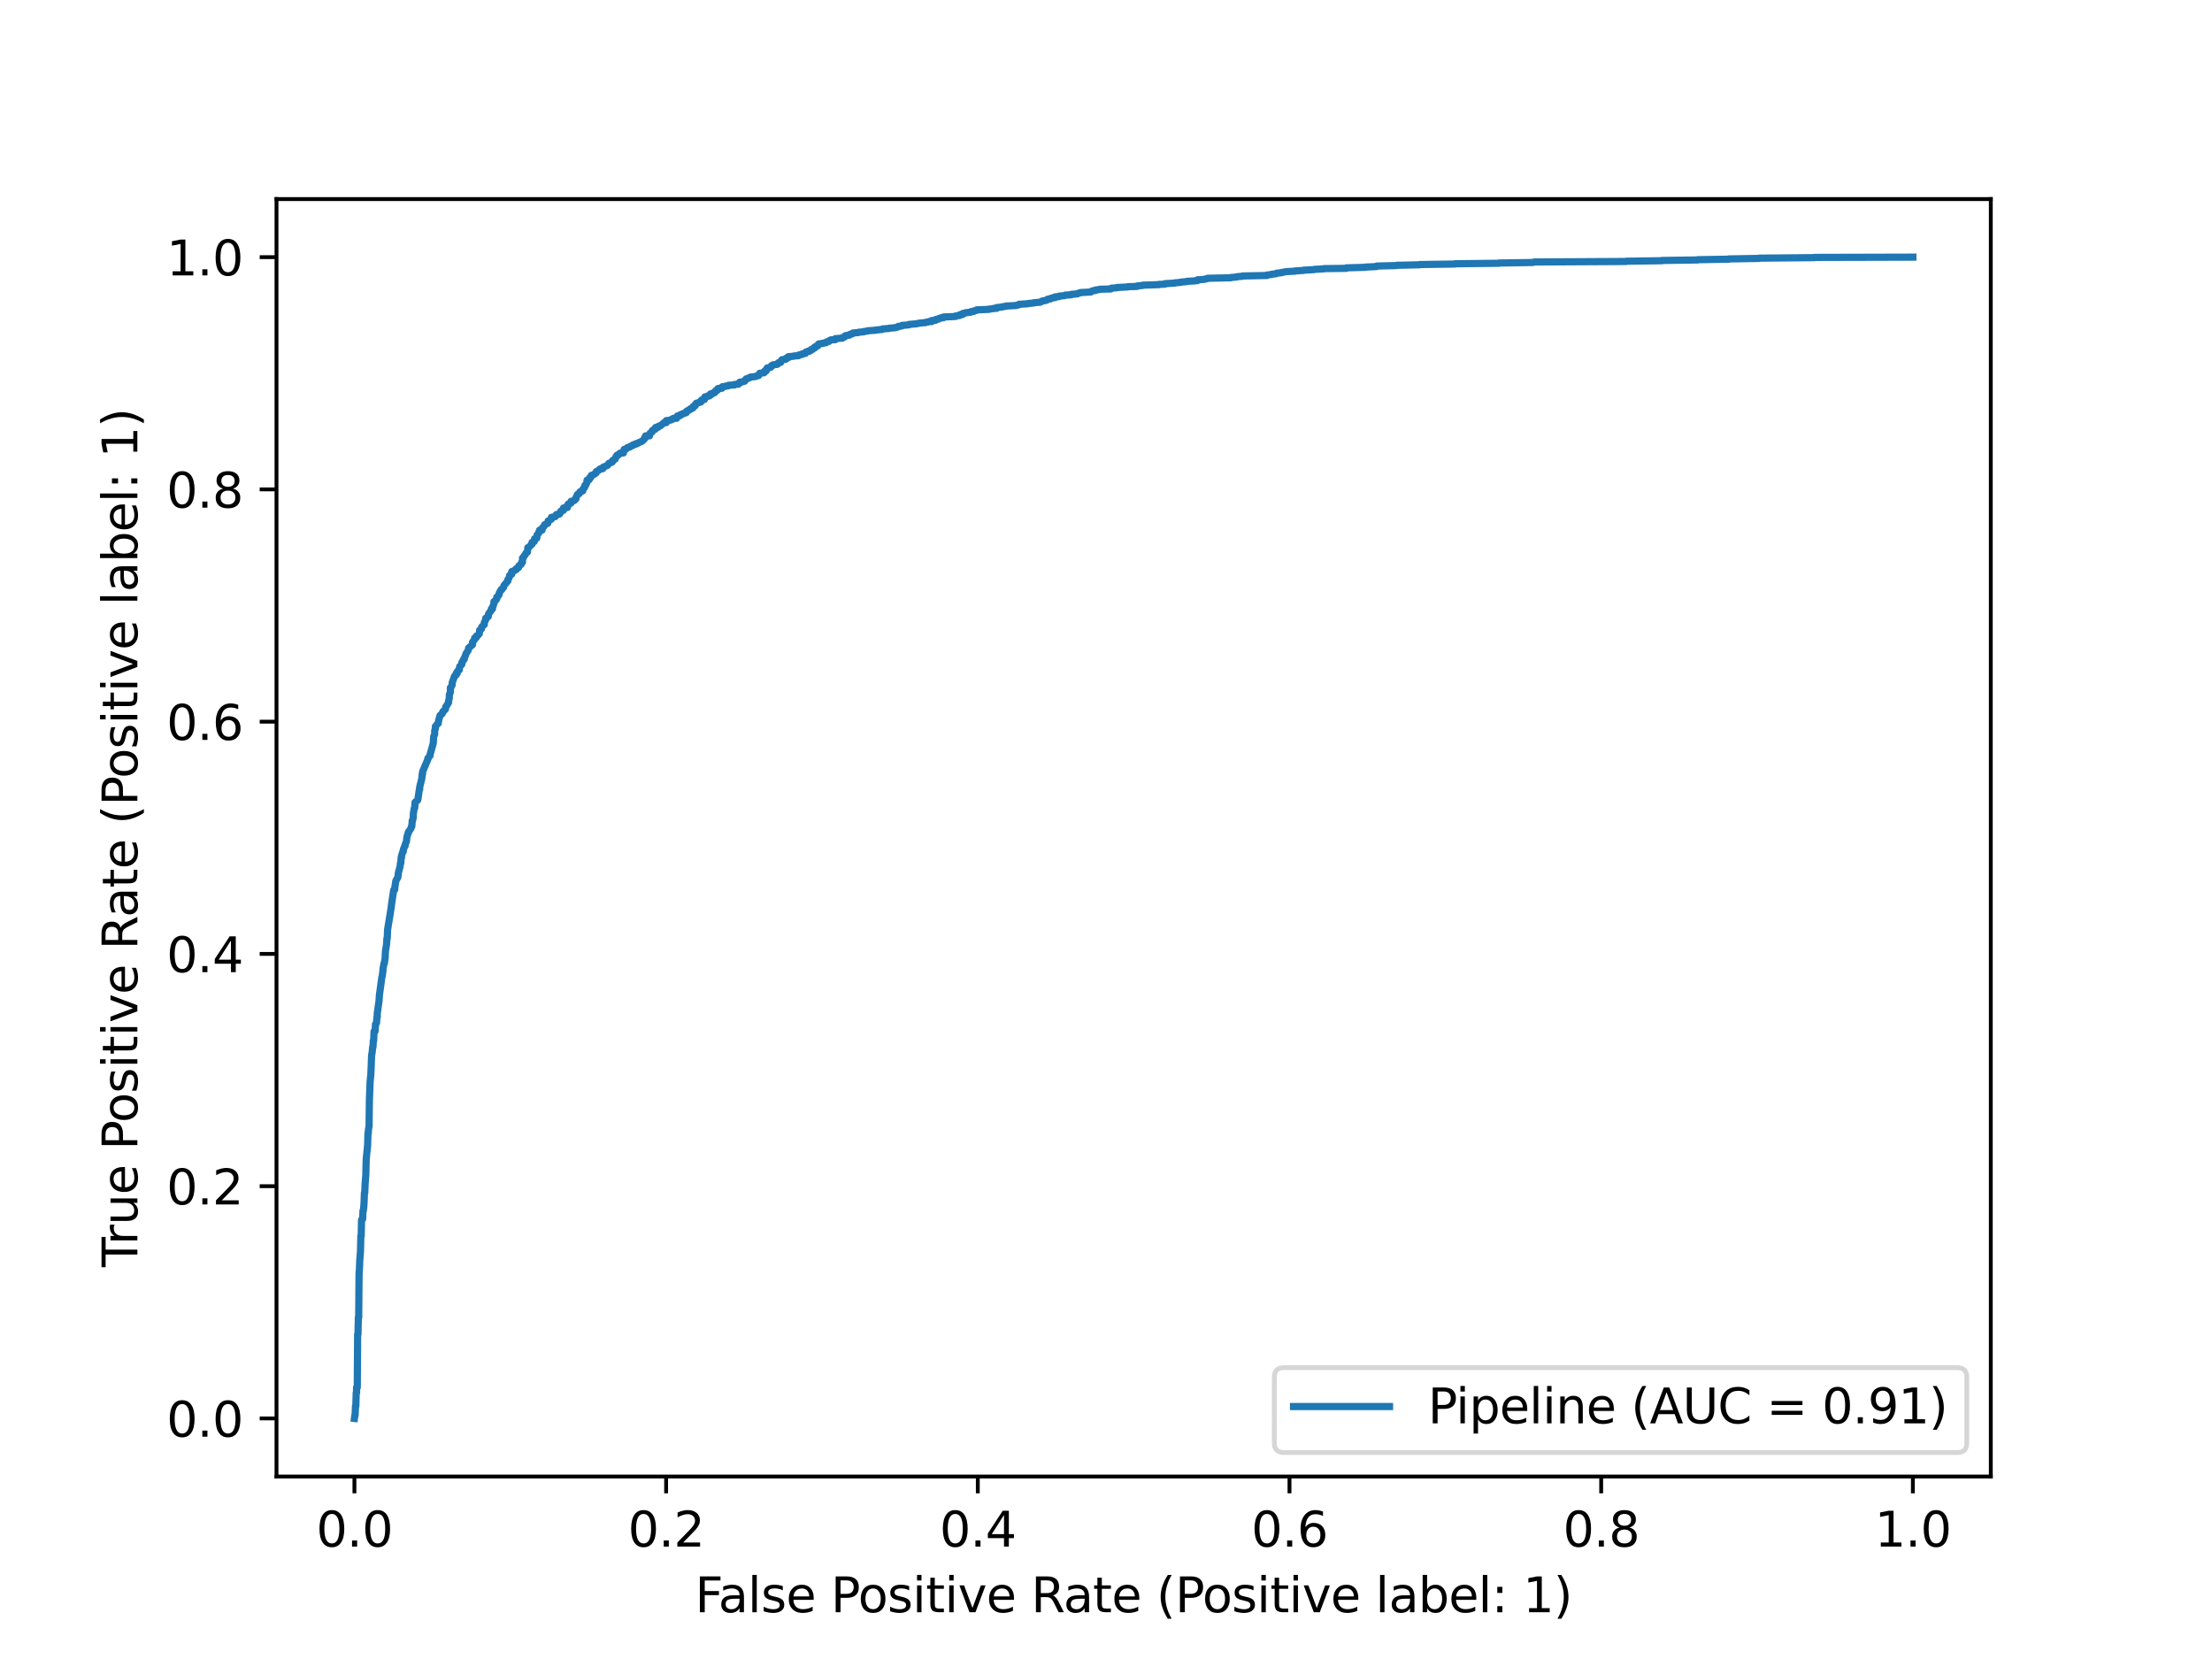 <?xml version="1.0" encoding="utf-8" standalone="no"?>
<!DOCTYPE svg PUBLIC "-//W3C//DTD SVG 1.1//EN"
        "http://www.w3.org/Graphics/SVG/1.1/DTD/svg11.dtd">
<svg xmlns:xlink="http://www.w3.org/1999/xlink" width="460.8pt" height="345.6pt" viewBox="0 0 460.8 345.6"
     xmlns="http://www.w3.org/2000/svg" version="1.1">
    <defs>
        <style type="text/css">*{stroke-linejoin: round; stroke-linecap: butt}</style>
    </defs>
    <g id="figure_1">
        <g id="patch_1">
            <path d="M 0 345.6
L 460.8 345.6 
L 460.8 0 
L 0 0 
z
" style="fill: #ffffff"/>
        </g>
        <g id="axes_1">
            <g id="patch_2">
                <path d="M 57.6 307.584
L 414.72 307.584 
L 414.72 41.472 
L 57.6 41.472 
z
" style="fill: #ffffff"/>
            </g>
            <g id="matplotlib.axis_1">
                <g id="xtick_1">
                    <g id="line2d_1">
                        <defs>
                            <path id="m68eae70563" d="M 0 0
L 0 3.5 
" style="stroke: #000000; stroke-width: 0.8"/>
                        </defs>
                        <g>
                            <use xlink:href="#m68eae70563" x="73.833" y="307.584"
                                 style="stroke: #000000; stroke-width: 0.8"/>
                        </g>
                    </g>
                    <g id="text_1">
                        <!-- 0.0 -->
                        <g transform="translate(65.881 322.182) scale(0.1 -0.1)">
                            <defs>
                                <path id="DejaVuSans-30" d="M 2034 4250
Q 1547 4250 1301 3770 
Q 1056 3291 1056 2328 
Q 1056 1369 1301 889 
Q 1547 409 2034 409 
Q 2525 409 2770 889 
Q 3016 1369 3016 2328 
Q 3016 3291 2770 3770 
Q 2525 4250 2034 4250 
z
M 2034 4750 
Q 2819 4750 3233 4129 
Q 3647 3509 3647 2328 
Q 3647 1150 3233 529 
Q 2819 -91 2034 -91 
Q 1250 -91 836 529 
Q 422 1150 422 2328 
Q 422 3509 836 4129 
Q 1250 4750 2034 4750 
z
" transform="scale(0.016)"/>
                                <path id="DejaVuSans-2e" d="M 684 794
L 1344 794 
L 1344 0 
L 684 0 
L 684 794 
z
" transform="scale(0.016)"/>
                            </defs>
                            <use xlink:href="#DejaVuSans-30"/>
                            <use xlink:href="#DejaVuSans-2e" x="63.623"/>
                            <use xlink:href="#DejaVuSans-30" x="95.41"/>
                        </g>
                    </g>
                </g>
                <g id="xtick_2">
                    <g id="line2d_2">
                        <g>
                            <use xlink:href="#m68eae70563" x="138.764" y="307.584"
                                 style="stroke: #000000; stroke-width: 0.8"/>
                        </g>
                    </g>
                    <g id="text_2">
                        <!-- 0.2 -->
                        <g transform="translate(130.812 322.182) scale(0.1 -0.1)">
                            <defs>
                                <path id="DejaVuSans-32" d="M 1228 531
L 3431 531 
L 3431 0 
L 469 0 
L 469 531 
Q 828 903 1448 1529 
Q 2069 2156 2228 2338 
Q 2531 2678 2651 2914 
Q 2772 3150 2772 3378 
Q 2772 3750 2511 3984 
Q 2250 4219 1831 4219 
Q 1534 4219 1204 4116 
Q 875 4013 500 3803 
L 500 4441 
Q 881 4594 1212 4672 
Q 1544 4750 1819 4750 
Q 2544 4750 2975 4387 
Q 3406 4025 3406 3419 
Q 3406 3131 3298 2873 
Q 3191 2616 2906 2266 
Q 2828 2175 2409 1742 
Q 1991 1309 1228 531 
z
" transform="scale(0.016)"/>
                            </defs>
                            <use xlink:href="#DejaVuSans-30"/>
                            <use xlink:href="#DejaVuSans-2e" x="63.623"/>
                            <use xlink:href="#DejaVuSans-32" x="95.41"/>
                        </g>
                    </g>
                </g>
                <g id="xtick_3">
                    <g id="line2d_3">
                        <g>
                            <use xlink:href="#m68eae70563" x="203.695" y="307.584"
                                 style="stroke: #000000; stroke-width: 0.8"/>
                        </g>
                    </g>
                    <g id="text_3">
                        <!-- 0.4 -->
                        <g transform="translate(195.743 322.182) scale(0.1 -0.1)">
                            <defs>
                                <path id="DejaVuSans-34" d="M 2419 4116
L 825 1625 
L 2419 1625 
L 2419 4116 
z
M 2253 4666 
L 3047 4666 
L 3047 1625 
L 3713 1625 
L 3713 1100 
L 3047 1100 
L 3047 0 
L 2419 0 
L 2419 1100 
L 313 1100 
L 313 1709 
L 2253 4666 
z
" transform="scale(0.016)"/>
                            </defs>
                            <use xlink:href="#DejaVuSans-30"/>
                            <use xlink:href="#DejaVuSans-2e" x="63.623"/>
                            <use xlink:href="#DejaVuSans-34" x="95.41"/>
                        </g>
                    </g>
                </g>
                <g id="xtick_4">
                    <g id="line2d_4">
                        <g>
                            <use xlink:href="#m68eae70563" x="268.625" y="307.584"
                                 style="stroke: #000000; stroke-width: 0.8"/>
                        </g>
                    </g>
                    <g id="text_4">
                        <!-- 0.6 -->
                        <g transform="translate(260.674 322.182) scale(0.1 -0.1)">
                            <defs>
                                <path id="DejaVuSans-36" d="M 2113 2584
Q 1688 2584 1439 2293 
Q 1191 2003 1191 1497 
Q 1191 994 1439 701 
Q 1688 409 2113 409 
Q 2538 409 2786 701 
Q 3034 994 3034 1497 
Q 3034 2003 2786 2293 
Q 2538 2584 2113 2584 
z
M 3366 4563 
L 3366 3988 
Q 3128 4100 2886 4159 
Q 2644 4219 2406 4219 
Q 1781 4219 1451 3797 
Q 1122 3375 1075 2522 
Q 1259 2794 1537 2939 
Q 1816 3084 2150 3084 
Q 2853 3084 3261 2657 
Q 3669 2231 3669 1497 
Q 3669 778 3244 343 
Q 2819 -91 2113 -91 
Q 1303 -91 875 529 
Q 447 1150 447 2328 
Q 447 3434 972 4092 
Q 1497 4750 2381 4750 
Q 2619 4750 2861 4703 
Q 3103 4656 3366 4563 
z
" transform="scale(0.016)"/>
                            </defs>
                            <use xlink:href="#DejaVuSans-30"/>
                            <use xlink:href="#DejaVuSans-2e" x="63.623"/>
                            <use xlink:href="#DejaVuSans-36" x="95.41"/>
                        </g>
                    </g>
                </g>
                <g id="xtick_5">
                    <g id="line2d_5">
                        <g>
                            <use xlink:href="#m68eae70563" x="333.556" y="307.584"
                                 style="stroke: #000000; stroke-width: 0.8"/>
                        </g>
                    </g>
                    <g id="text_5">
                        <!-- 0.8 -->
                        <g transform="translate(325.605 322.182) scale(0.1 -0.1)">
                            <defs>
                                <path id="DejaVuSans-38" d="M 2034 2216
Q 1584 2216 1326 1975 
Q 1069 1734 1069 1313 
Q 1069 891 1326 650 
Q 1584 409 2034 409 
Q 2484 409 2743 651 
Q 3003 894 3003 1313 
Q 3003 1734 2745 1975 
Q 2488 2216 2034 2216 
z
M 1403 2484 
Q 997 2584 770 2862 
Q 544 3141 544 3541 
Q 544 4100 942 4425 
Q 1341 4750 2034 4750 
Q 2731 4750 3128 4425 
Q 3525 4100 3525 3541 
Q 3525 3141 3298 2862 
Q 3072 2584 2669 2484 
Q 3125 2378 3379 2068 
Q 3634 1759 3634 1313 
Q 3634 634 3220 271 
Q 2806 -91 2034 -91 
Q 1263 -91 848 271 
Q 434 634 434 1313 
Q 434 1759 690 2068 
Q 947 2378 1403 2484 
z
M 1172 3481 
Q 1172 3119 1398 2916 
Q 1625 2713 2034 2713 
Q 2441 2713 2670 2916 
Q 2900 3119 2900 3481 
Q 2900 3844 2670 4047 
Q 2441 4250 2034 4250 
Q 1625 4250 1398 4047 
Q 1172 3844 1172 3481 
z
" transform="scale(0.016)"/>
                            </defs>
                            <use xlink:href="#DejaVuSans-30"/>
                            <use xlink:href="#DejaVuSans-2e" x="63.623"/>
                            <use xlink:href="#DejaVuSans-38" x="95.41"/>
                        </g>
                    </g>
                </g>
                <g id="xtick_6">
                    <g id="line2d_6">
                        <g>
                            <use xlink:href="#m68eae70563" x="398.487" y="307.584"
                                 style="stroke: #000000; stroke-width: 0.8"/>
                        </g>
                    </g>
                    <g id="text_6">
                        <!-- 1.0 -->
                        <g transform="translate(390.536 322.182) scale(0.1 -0.1)">
                            <defs>
                                <path id="DejaVuSans-31" d="M 794 531
L 1825 531 
L 1825 4091 
L 703 3866 
L 703 4441 
L 1819 4666 
L 2450 4666 
L 2450 531 
L 3481 531 
L 3481 0 
L 794 0 
L 794 531 
z
" transform="scale(0.016)"/>
                            </defs>
                            <use xlink:href="#DejaVuSans-31"/>
                            <use xlink:href="#DejaVuSans-2e" x="63.623"/>
                            <use xlink:href="#DejaVuSans-30" x="95.41"/>
                        </g>
                    </g>
                </g>
                <g id="text_7">
                    <!-- False Positive Rate (Positive label: 1) -->
                    <g transform="translate(144.794 335.861) scale(0.1 -0.1)">
                        <defs>
                            <path id="DejaVuSans-46" d="M 628 4666
L 3309 4666 
L 3309 4134 
L 1259 4134 
L 1259 2759 
L 3109 2759 
L 3109 2228 
L 1259 2228 
L 1259 0 
L 628 0 
L 628 4666 
z
" transform="scale(0.016)"/>
                            <path id="DejaVuSans-61" d="M 2194 1759
Q 1497 1759 1228 1600 
Q 959 1441 959 1056 
Q 959 750 1161 570 
Q 1363 391 1709 391 
Q 2188 391 2477 730 
Q 2766 1069 2766 1631 
L 2766 1759 
L 2194 1759 
z
M 3341 1997 
L 3341 0 
L 2766 0 
L 2766 531 
Q 2569 213 2275 61 
Q 1981 -91 1556 -91 
Q 1019 -91 701 211 
Q 384 513 384 1019 
Q 384 1609 779 1909 
Q 1175 2209 1959 2209 
L 2766 2209 
L 2766 2266 
Q 2766 2663 2505 2880 
Q 2244 3097 1772 3097 
Q 1472 3097 1187 3025 
Q 903 2953 641 2809 
L 641 3341 
Q 956 3463 1253 3523 
Q 1550 3584 1831 3584 
Q 2591 3584 2966 3190 
Q 3341 2797 3341 1997 
z
" transform="scale(0.016)"/>
                            <path id="DejaVuSans-6c" d="M 603 4863
L 1178 4863 
L 1178 0 
L 603 0 
L 603 4863 
z
" transform="scale(0.016)"/>
                            <path id="DejaVuSans-73" d="M 2834 3397
L 2834 2853 
Q 2591 2978 2328 3040 
Q 2066 3103 1784 3103 
Q 1356 3103 1142 2972 
Q 928 2841 928 2578 
Q 928 2378 1081 2264 
Q 1234 2150 1697 2047 
L 1894 2003 
Q 2506 1872 2764 1633 
Q 3022 1394 3022 966 
Q 3022 478 2636 193 
Q 2250 -91 1575 -91 
Q 1294 -91 989 -36 
Q 684 19 347 128 
L 347 722 
Q 666 556 975 473 
Q 1284 391 1588 391 
Q 1994 391 2212 530 
Q 2431 669 2431 922 
Q 2431 1156 2273 1281 
Q 2116 1406 1581 1522 
L 1381 1569 
Q 847 1681 609 1914 
Q 372 2147 372 2553 
Q 372 3047 722 3315 
Q 1072 3584 1716 3584 
Q 2034 3584 2315 3537 
Q 2597 3491 2834 3397 
z
" transform="scale(0.016)"/>
                            <path id="DejaVuSans-65" d="M 3597 1894
L 3597 1613 
L 953 1613 
Q 991 1019 1311 708 
Q 1631 397 2203 397 
Q 2534 397 2845 478 
Q 3156 559 3463 722 
L 3463 178 
Q 3153 47 2828 -22 
Q 2503 -91 2169 -91 
Q 1331 -91 842 396 
Q 353 884 353 1716 
Q 353 2575 817 3079 
Q 1281 3584 2069 3584 
Q 2775 3584 3186 3129 
Q 3597 2675 3597 1894 
z
M 3022 2063 
Q 3016 2534 2758 2815 
Q 2500 3097 2075 3097 
Q 1594 3097 1305 2825 
Q 1016 2553 972 2059 
L 3022 2063 
z
" transform="scale(0.016)"/>
                            <path id="DejaVuSans-20" transform="scale(0.016)"/>
                            <path id="DejaVuSans-50" d="M 1259 4147
L 1259 2394 
L 2053 2394 
Q 2494 2394 2734 2622 
Q 2975 2850 2975 3272 
Q 2975 3691 2734 3919 
Q 2494 4147 2053 4147 
L 1259 4147 
z
M 628 4666 
L 2053 4666 
Q 2838 4666 3239 4311 
Q 3641 3956 3641 3272 
Q 3641 2581 3239 2228 
Q 2838 1875 2053 1875 
L 1259 1875 
L 1259 0 
L 628 0 
L 628 4666 
z
" transform="scale(0.016)"/>
                            <path id="DejaVuSans-6f" d="M 1959 3097
Q 1497 3097 1228 2736 
Q 959 2375 959 1747 
Q 959 1119 1226 758 
Q 1494 397 1959 397 
Q 2419 397 2687 759 
Q 2956 1122 2956 1747 
Q 2956 2369 2687 2733 
Q 2419 3097 1959 3097 
z
M 1959 3584 
Q 2709 3584 3137 3096 
Q 3566 2609 3566 1747 
Q 3566 888 3137 398 
Q 2709 -91 1959 -91 
Q 1206 -91 779 398 
Q 353 888 353 1747 
Q 353 2609 779 3096 
Q 1206 3584 1959 3584 
z
" transform="scale(0.016)"/>
                            <path id="DejaVuSans-69" d="M 603 3500
L 1178 3500 
L 1178 0 
L 603 0 
L 603 3500 
z
M 603 4863 
L 1178 4863 
L 1178 4134 
L 603 4134 
L 603 4863 
z
" transform="scale(0.016)"/>
                            <path id="DejaVuSans-74" d="M 1172 4494
L 1172 3500 
L 2356 3500 
L 2356 3053 
L 1172 3053 
L 1172 1153 
Q 1172 725 1289 603 
Q 1406 481 1766 481 
L 2356 481 
L 2356 0 
L 1766 0 
Q 1100 0 847 248 
Q 594 497 594 1153 
L 594 3053 
L 172 3053 
L 172 3500 
L 594 3500 
L 594 4494 
L 1172 4494 
z
" transform="scale(0.016)"/>
                            <path id="DejaVuSans-76" d="M 191 3500
L 800 3500 
L 1894 563 
L 2988 3500 
L 3597 3500 
L 2284 0 
L 1503 0 
L 191 3500 
z
" transform="scale(0.016)"/>
                            <path id="DejaVuSans-52" d="M 2841 2188
Q 3044 2119 3236 1894 
Q 3428 1669 3622 1275 
L 4263 0 
L 3584 0 
L 2988 1197 
Q 2756 1666 2539 1819 
Q 2322 1972 1947 1972 
L 1259 1972 
L 1259 0 
L 628 0 
L 628 4666 
L 2053 4666 
Q 2853 4666 3247 4331 
Q 3641 3997 3641 3322 
Q 3641 2881 3436 2590 
Q 3231 2300 2841 2188 
z
M 1259 4147 
L 1259 2491 
L 2053 2491 
Q 2509 2491 2742 2702 
Q 2975 2913 2975 3322 
Q 2975 3731 2742 3939 
Q 2509 4147 2053 4147 
L 1259 4147 
z
" transform="scale(0.016)"/>
                            <path id="DejaVuSans-28" d="M 1984 4856
Q 1566 4138 1362 3434 
Q 1159 2731 1159 2009 
Q 1159 1288 1364 580 
Q 1569 -128 1984 -844 
L 1484 -844 
Q 1016 -109 783 600 
Q 550 1309 550 2009 
Q 550 2706 781 3412 
Q 1013 4119 1484 4856 
L 1984 4856 
z
" transform="scale(0.016)"/>
                            <path id="DejaVuSans-62" d="M 3116 1747
Q 3116 2381 2855 2742 
Q 2594 3103 2138 3103 
Q 1681 3103 1420 2742 
Q 1159 2381 1159 1747 
Q 1159 1113 1420 752 
Q 1681 391 2138 391 
Q 2594 391 2855 752 
Q 3116 1113 3116 1747 
z
M 1159 2969 
Q 1341 3281 1617 3432 
Q 1894 3584 2278 3584 
Q 2916 3584 3314 3078 
Q 3713 2572 3713 1747 
Q 3713 922 3314 415 
Q 2916 -91 2278 -91 
Q 1894 -91 1617 61 
Q 1341 213 1159 525 
L 1159 0 
L 581 0 
L 581 4863 
L 1159 4863 
L 1159 2969 
z
" transform="scale(0.016)"/>
                            <path id="DejaVuSans-3a" d="M 750 794
L 1409 794 
L 1409 0 
L 750 0 
L 750 794 
z
M 750 3309 
L 1409 3309 
L 1409 2516 
L 750 2516 
L 750 3309 
z
" transform="scale(0.016)"/>
                            <path id="DejaVuSans-29" d="M 513 4856
L 1013 4856 
Q 1481 4119 1714 3412 
Q 1947 2706 1947 2009 
Q 1947 1309 1714 600 
Q 1481 -109 1013 -844 
L 513 -844 
Q 928 -128 1133 580 
Q 1338 1288 1338 2009 
Q 1338 2731 1133 3434 
Q 928 4138 513 4856 
z
" transform="scale(0.016)"/>
                        </defs>
                        <use xlink:href="#DejaVuSans-46"/>
                        <use xlink:href="#DejaVuSans-61" x="48.395"/>
                        <use xlink:href="#DejaVuSans-6c" x="109.674"/>
                        <use xlink:href="#DejaVuSans-73" x="137.457"/>
                        <use xlink:href="#DejaVuSans-65" x="189.557"/>
                        <use xlink:href="#DejaVuSans-20" x="251.08"/>
                        <use xlink:href="#DejaVuSans-50" x="282.867"/>
                        <use xlink:href="#DejaVuSans-6f" x="339.545"/>
                        <use xlink:href="#DejaVuSans-73" x="400.727"/>
                        <use xlink:href="#DejaVuSans-69" x="452.826"/>
                        <use xlink:href="#DejaVuSans-74" x="480.609"/>
                        <use xlink:href="#DejaVuSans-69" x="519.818"/>
                        <use xlink:href="#DejaVuSans-76" x="547.602"/>
                        <use xlink:href="#DejaVuSans-65" x="606.781"/>
                        <use xlink:href="#DejaVuSans-20" x="668.305"/>
                        <use xlink:href="#DejaVuSans-52" x="700.092"/>
                        <use xlink:href="#DejaVuSans-61" x="767.324"/>
                        <use xlink:href="#DejaVuSans-74" x="828.604"/>
                        <use xlink:href="#DejaVuSans-65" x="867.812"/>
                        <use xlink:href="#DejaVuSans-20" x="929.336"/>
                        <use xlink:href="#DejaVuSans-28" x="961.123"/>
                        <use xlink:href="#DejaVuSans-50" x="1000.137"/>
                        <use xlink:href="#DejaVuSans-6f" x="1056.814"/>
                        <use xlink:href="#DejaVuSans-73" x="1117.996"/>
                        <use xlink:href="#DejaVuSans-69" x="1170.096"/>
                        <use xlink:href="#DejaVuSans-74" x="1197.879"/>
                        <use xlink:href="#DejaVuSans-69" x="1237.088"/>
                        <use xlink:href="#DejaVuSans-76" x="1264.871"/>
                        <use xlink:href="#DejaVuSans-65" x="1324.051"/>
                        <use xlink:href="#DejaVuSans-20" x="1385.574"/>
                        <use xlink:href="#DejaVuSans-6c" x="1417.361"/>
                        <use xlink:href="#DejaVuSans-61" x="1445.145"/>
                        <use xlink:href="#DejaVuSans-62" x="1506.424"/>
                        <use xlink:href="#DejaVuSans-65" x="1569.9"/>
                        <use xlink:href="#DejaVuSans-6c" x="1631.424"/>
                        <use xlink:href="#DejaVuSans-3a" x="1659.207"/>
                        <use xlink:href="#DejaVuSans-20" x="1692.898"/>
                        <use xlink:href="#DejaVuSans-31" x="1724.686"/>
                        <use xlink:href="#DejaVuSans-29" x="1788.309"/>
                    </g>
                </g>
            </g>
            <g id="matplotlib.axis_2">
                <g id="ytick_1">
                    <g id="line2d_7">
                        <defs>
                            <path id="m65e4b81340" d="M 0 0
L -3.5 0 
" style="stroke: #000000; stroke-width: 0.8"/>
                        </defs>
                        <g>
                            <use xlink:href="#m65e4b81340" x="57.6" y="295.488"
                                 style="stroke: #000000; stroke-width: 0.8"/>
                        </g>
                    </g>
                    <g id="text_8">
                        <!-- 0.0 -->
                        <g transform="translate(34.697 299.287) scale(0.1 -0.1)">
                            <use xlink:href="#DejaVuSans-30"/>
                            <use xlink:href="#DejaVuSans-2e" x="63.623"/>
                            <use xlink:href="#DejaVuSans-30" x="95.41"/>
                        </g>
                    </g>
                </g>
                <g id="ytick_2">
                    <g id="line2d_8">
                        <g>
                            <use xlink:href="#m65e4b81340" x="57.6" y="247.104"
                                 style="stroke: #000000; stroke-width: 0.8"/>
                        </g>
                    </g>
                    <g id="text_9">
                        <!-- 0.2 -->
                        <g transform="translate(34.697 250.903) scale(0.1 -0.1)">
                            <use xlink:href="#DejaVuSans-30"/>
                            <use xlink:href="#DejaVuSans-2e" x="63.623"/>
                            <use xlink:href="#DejaVuSans-32" x="95.41"/>
                        </g>
                    </g>
                </g>
                <g id="ytick_3">
                    <g id="line2d_9">
                        <g>
                            <use xlink:href="#m65e4b81340" x="57.6" y="198.72"
                                 style="stroke: #000000; stroke-width: 0.8"/>
                        </g>
                    </g>
                    <g id="text_10">
                        <!-- 0.4 -->
                        <g transform="translate(34.697 202.519) scale(0.1 -0.1)">
                            <use xlink:href="#DejaVuSans-30"/>
                            <use xlink:href="#DejaVuSans-2e" x="63.623"/>
                            <use xlink:href="#DejaVuSans-34" x="95.41"/>
                        </g>
                    </g>
                </g>
                <g id="ytick_4">
                    <g id="line2d_10">
                        <g>
                            <use xlink:href="#m65e4b81340" x="57.6" y="150.336"
                                 style="stroke: #000000; stroke-width: 0.8"/>
                        </g>
                    </g>
                    <g id="text_11">
                        <!-- 0.6 -->
                        <g transform="translate(34.697 154.135) scale(0.1 -0.1)">
                            <use xlink:href="#DejaVuSans-30"/>
                            <use xlink:href="#DejaVuSans-2e" x="63.623"/>
                            <use xlink:href="#DejaVuSans-36" x="95.41"/>
                        </g>
                    </g>
                </g>
                <g id="ytick_5">
                    <g id="line2d_11">
                        <g>
                            <use xlink:href="#m65e4b81340" x="57.6" y="101.952"
                                 style="stroke: #000000; stroke-width: 0.8"/>
                        </g>
                    </g>
                    <g id="text_12">
                        <!-- 0.8 -->
                        <g transform="translate(34.697 105.751) scale(0.1 -0.1)">
                            <use xlink:href="#DejaVuSans-30"/>
                            <use xlink:href="#DejaVuSans-2e" x="63.623"/>
                            <use xlink:href="#DejaVuSans-38" x="95.41"/>
                        </g>
                    </g>
                </g>
                <g id="ytick_6">
                    <g id="line2d_12">
                        <g>
                            <use xlink:href="#m65e4b81340" x="57.6" y="53.568"
                                 style="stroke: #000000; stroke-width: 0.8"/>
                        </g>
                    </g>
                    <g id="text_13">
                        <!-- 1.0 -->
                        <g transform="translate(34.697 57.367) scale(0.1 -0.1)">
                            <use xlink:href="#DejaVuSans-31"/>
                            <use xlink:href="#DejaVuSans-2e" x="63.623"/>
                            <use xlink:href="#DejaVuSans-30" x="95.41"/>
                        </g>
                    </g>
                </g>
                <g id="text_14">
                    <!-- True Positive Rate (Positive label: 1) -->
                    <g transform="translate(28.617 263.957) rotate(-90) scale(0.1 -0.1)">
                        <defs>
                            <path id="DejaVuSans-54" d="M -19 4666
L 3928 4666 
L 3928 4134 
L 2272 4134 
L 2272 0 
L 1638 0 
L 1638 4134 
L -19 4134 
L -19 4666 
z
" transform="scale(0.016)"/>
                            <path id="DejaVuSans-72" d="M 2631 2963
Q 2534 3019 2420 3045 
Q 2306 3072 2169 3072 
Q 1681 3072 1420 2755 
Q 1159 2438 1159 1844 
L 1159 0 
L 581 0 
L 581 3500 
L 1159 3500 
L 1159 2956 
Q 1341 3275 1631 3429 
Q 1922 3584 2338 3584 
Q 2397 3584 2469 3576 
Q 2541 3569 2628 3553 
L 2631 2963 
z
" transform="scale(0.016)"/>
                            <path id="DejaVuSans-75" d="M 544 1381
L 544 3500 
L 1119 3500 
L 1119 1403 
Q 1119 906 1312 657 
Q 1506 409 1894 409 
Q 2359 409 2629 706 
Q 2900 1003 2900 1516 
L 2900 3500 
L 3475 3500 
L 3475 0 
L 2900 0 
L 2900 538 
Q 2691 219 2414 64 
Q 2138 -91 1772 -91 
Q 1169 -91 856 284 
Q 544 659 544 1381 
z
M 1991 3584 
L 1991 3584 
z
" transform="scale(0.016)"/>
                        </defs>
                        <use xlink:href="#DejaVuSans-54"/>
                        <use xlink:href="#DejaVuSans-72" x="46.334"/>
                        <use xlink:href="#DejaVuSans-75" x="87.447"/>
                        <use xlink:href="#DejaVuSans-65" x="150.826"/>
                        <use xlink:href="#DejaVuSans-20" x="212.35"/>
                        <use xlink:href="#DejaVuSans-50" x="244.137"/>
                        <use xlink:href="#DejaVuSans-6f" x="300.814"/>
                        <use xlink:href="#DejaVuSans-73" x="361.996"/>
                        <use xlink:href="#DejaVuSans-69" x="414.096"/>
                        <use xlink:href="#DejaVuSans-74" x="441.879"/>
                        <use xlink:href="#DejaVuSans-69" x="481.088"/>
                        <use xlink:href="#DejaVuSans-76" x="508.871"/>
                        <use xlink:href="#DejaVuSans-65" x="568.051"/>
                        <use xlink:href="#DejaVuSans-20" x="629.574"/>
                        <use xlink:href="#DejaVuSans-52" x="661.361"/>
                        <use xlink:href="#DejaVuSans-61" x="728.594"/>
                        <use xlink:href="#DejaVuSans-74" x="789.873"/>
                        <use xlink:href="#DejaVuSans-65" x="829.082"/>
                        <use xlink:href="#DejaVuSans-20" x="890.605"/>
                        <use xlink:href="#DejaVuSans-28" x="922.393"/>
                        <use xlink:href="#DejaVuSans-50" x="961.406"/>
                        <use xlink:href="#DejaVuSans-6f" x="1018.084"/>
                        <use xlink:href="#DejaVuSans-73" x="1079.266"/>
                        <use xlink:href="#DejaVuSans-69" x="1131.365"/>
                        <use xlink:href="#DejaVuSans-74" x="1159.148"/>
                        <use xlink:href="#DejaVuSans-69" x="1198.357"/>
                        <use xlink:href="#DejaVuSans-76" x="1226.141"/>
                        <use xlink:href="#DejaVuSans-65" x="1285.32"/>
                        <use xlink:href="#DejaVuSans-20" x="1346.844"/>
                        <use xlink:href="#DejaVuSans-6c" x="1378.631"/>
                        <use xlink:href="#DejaVuSans-61" x="1406.414"/>
                        <use xlink:href="#DejaVuSans-62" x="1467.693"/>
                        <use xlink:href="#DejaVuSans-65" x="1531.17"/>
                        <use xlink:href="#DejaVuSans-6c" x="1592.693"/>
                        <use xlink:href="#DejaVuSans-3a" x="1620.477"/>
                        <use xlink:href="#DejaVuSans-20" x="1654.168"/>
                        <use xlink:href="#DejaVuSans-31" x="1685.955"/>
                        <use xlink:href="#DejaVuSans-29" x="1749.578"/>
                    </g>
                </g>
            </g>
            <g id="line2d_13">
                <path d="M 73.833 295.488
L 73.907 294.852 
L 73.981 294.852 
L 73.981 294.745 
L 74.056 292.942 
L 74.13 292.942 
L 74.13 292.836 
L 74.204 290.131 
L 74.279 290.131 
L 74.279 289.017 
L 74.353 289.017 
L 74.427 289.017 
L 74.427 288.911 
L 74.502 277.931 
L 74.576 277.931 
L 74.576 277.878 
L 74.65 274.431 
L 74.725 274.431 
L 74.725 274.325 
L 74.799 265.361 
L 74.873 264.406 
L 74.948 262.55 
L 75.096 260.64 
L 75.171 257.458 
L 75.245 257.458 
L 75.245 257.352 
L 75.319 254.116 
L 75.394 254.116 
L 75.394 254.01 
L 75.542 253.957 
L 75.617 252.207 
L 75.691 252.207 
L 75.691 252.1 
L 75.765 251.623 
L 75.84 250.562 
L 75.914 248.494 
L 75.988 248.494 
L 75.988 248.388 
L 76.062 246.584 
L 76.211 244.728 
L 76.285 241.492 
L 76.583 238.575 
L 76.657 236.029 
L 76.731 236.029 
L 76.731 235.923 
L 76.731 235.499 
L 76.88 234.597 
L 76.954 229.081 
L 77.029 227.224 
L 77.103 225.315 
L 77.252 223.83 
L 77.326 222.132 
L 77.4 220.17 
L 77.4 219.958 
L 77.549 219.056 
L 77.623 218.154 
L 77.698 218.154 
L 77.698 218.048 
L 77.772 216.775 
L 77.846 216.775 
L 77.846 216.669 
L 77.921 214.866 
L 78.144 214.813 
L 78.144 214.76 
L 78.218 213.381 
L 78.292 213.381 
L 78.292 213.274 
L 78.292 213.221 
L 78.441 213.062 
L 78.515 211.895 
L 78.59 211.895 
L 78.59 211.789 
L 78.59 211.1 
L 78.961 208.501 
L 79.036 207.334 
L 79.556 203.515 
L 79.63 203.303 
L 79.779 202.189 
L 79.779 201.871 
L 80.002 200.651 
L 80.076 200.651 
L 80.076 200.598 
L 80.225 199.59 
L 80.299 198.105 
L 80.522 196.779 
L 80.596 195.506 
L 80.671 195.506 
L 80.671 195.4 
L 80.745 193.649 
L 81.488 189.088 
L 81.563 188.398 
L 82.009 185.428 
L 82.232 185.322 
L 82.232 185.004 
L 82.455 183.518 
L 82.9 182.723 
L 82.975 181.874 
L 83.346 180.495 
L 83.421 179.806 
L 83.495 179.806 
L 83.495 179.699 
L 83.569 178.639 
L 83.644 178.639 
L 83.644 178.533 
L 83.644 178.267 
L 83.867 177.578 
L 83.941 177.366 
L 84.015 177.366 
L 84.015 177.26 
L 84.015 176.994 
L 84.313 176.252 
L 84.387 176.252 
L 84.387 176.146 
L 84.387 175.987 
L 84.684 175.244 
L 84.759 174.448 
L 85.056 173.388 
L 85.13 173.388 
L 85.13 173.282 
L 85.13 173.228 
L 85.279 173.069 
L 85.651 172.486 
L 85.725 172.115 
L 85.799 172.115 
L 85.799 172.009 
L 85.873 170.948 
L 85.948 170.948 
L 85.948 170.842 
L 86.096 170.311 
L 86.096 169.569 
L 86.245 168.667 
L 86.319 168.296 
L 86.394 168.296 
L 86.468 167.129 
L 86.988 166.704 
L 87.063 166.492 
L 87.36 164.424 
L 87.434 164.424 
L 87.434 164.318 
L 87.434 163.946 
L 87.88 162.143 
L 87.955 161.241 
L 88.029 161.241 
L 88.029 161.135 
L 88.029 160.764 
L 89.069 158.324 
L 89.144 157.953 
L 89.218 157.953 
L 89.515 157.422 
L 89.59 157.422 
L 89.59 157.316 
L 89.59 157.21 
L 90.259 154.823 
L 90.333 153.497 
L 90.556 152.914 
L 90.556 152.224 
L 90.705 151.747 
L 90.705 151.323 
L 91.225 150.686 
L 91.299 150.686 
L 91.299 150.58 
L 91.374 150.103 
L 91.671 149.042 
L 92.117 148.671 
L 92.191 148.405 
L 92.265 148.405 
L 92.265 148.299 
L 92.265 148.246 
L 92.786 147.769 
L 92.86 147.238 
L 92.934 147.238 
L 92.934 147.185 
L 93.455 146.337 
L 93.455 146.018 
L 93.603 145.382 
L 93.603 144.692 
L 93.826 144.215 
L 93.826 143.26 
L 93.901 143.26 
L 94.198 142.677 
L 94.198 142.2 
L 94.57 141.192 
L 94.644 140.927 
L 95.016 140.608 
L 95.016 140.29 
L 95.239 140.29 
L 95.239 140.184 
L 95.239 139.972 
L 95.536 139.547 
L 95.684 139.547 
L 95.684 139.441 
L 95.759 138.858 
L 96.205 138.381 
L 96.205 138.009 
L 96.279 138.009 
L 96.428 137.691 
L 96.502 137.479 
L 96.576 137.479 
L 96.576 137.373 
L 96.576 137.32 
L 96.651 137.32 
L 96.725 137.32 
L 96.725 137.214 
L 96.725 137.055 
L 96.874 136.789 
L 97.097 136.153 
L 97.543 135.463 
L 97.617 134.986 
L 98.435 134.296 
L 98.435 133.766 
L 98.88 133.183 
L 98.88 132.917 
L 99.178 132.864 
L 99.178 132.811 
L 99.252 132.493 
L 99.475 132.44 
L 99.847 132.016 
L 99.921 131.273 
L 100.293 131.008 
L 100.367 130.584 
L 100.887 130.106 
L 100.887 129.682 
L 101.185 129.098 
L 101.185 128.78 
L 101.705 128.462 
L 101.779 127.878 
L 102.299 127.189 
L 102.374 126.818 
L 102.597 126.818 
L 102.597 126.712 
L 102.597 126.552 
L 102.894 125.757 
L 102.894 125.332 
L 103.266 125.067 
L 103.34 124.855 
L 103.489 124.749 
L 103.489 124.378 
L 103.563 124.378 
L 103.935 123.953 
L 104.009 123.529 
L 104.381 122.84 
L 104.529 122.84 
L 104.529 122.733 
L 104.901 122.362 
L 104.975 121.991 
L 105.644 121.195 
L 105.718 121.036 
L 105.793 121.036 
L 105.793 120.93 
L 105.793 120.771 
L 106.09 120.294 
L 106.164 119.869 
L 106.462 119.71 
L 106.536 119.604 
L 106.61 119.604 
L 106.61 119.498 
L 106.61 119.074 
L 107.279 118.808 
L 107.354 118.649 
L 107.577 118.649 
L 107.577 118.543 
L 107.577 118.437 
L 108.023 118.225 
L 108.097 117.854 
L 108.543 117.588 
L 108.617 117.27 
L 108.691 117.27 
L 108.691 117.164 
L 108.691 117.111 
L 108.766 117.111 
L 108.84 117.111 
L 108.84 117.005 
L 108.84 116.262 
L 108.914 116.262 
L 108.989 116.262 
L 108.989 116.156 
L 109.063 115.997 
L 109.435 115.52 
L 109.509 115.308 
L 109.881 114.989 
L 109.955 114.088 
L 110.178 113.982 
L 110.624 113.557 
L 110.698 113.345 
L 110.847 113.345 
L 110.847 113.239 
L 110.847 112.974 
L 110.921 112.974 
L 111.293 112.815 
L 111.367 112.231 
L 111.813 112.125 
L 111.887 111.436 
L 112.185 111.117 
L 112.259 110.799 
L 112.408 110.746 
L 112.408 110.693 
L 112.408 110.428 
L 112.928 110.428 
L 112.928 110.322 
L 113.002 109.951 
L 113.3 109.685 
L 113.374 109.526 
L 113.448 109.367 
L 113.448 109.314 
L 114.117 108.996 
L 114.192 108.518 
L 114.266 108.518 
L 114.861 108.147 
L 114.861 107.776 
L 115.678 107.617 
L 115.901 107.352 
L 115.901 107.192 
L 116.57 107.086 
L 116.644 106.768 
L 116.867 106.662 
L 116.867 106.45 
L 117.388 106.291 
L 117.388 105.813 
L 118.205 105.707 
L 118.205 105.283 
L 118.279 105.283 
L 118.354 105.283 
L 118.354 105.177 
L 118.354 105.018 
L 118.948 104.806 
L 118.948 104.434 
L 119.023 104.434 
L 119.617 104.275 
L 119.692 104.116 
L 119.84 104.063 
L 119.84 104.01 
L 119.84 103.904 
L 119.915 103.904 
L 119.989 103.904 
L 119.989 103.798 
L 119.989 103.639 
L 120.212 103.214 
L 120.286 103.002 
L 120.658 102.843 
L 120.732 102.578 
L 120.881 102.525 
L 120.881 102.472 
L 120.881 102.419 
L 121.401 102.26 
L 121.475 101.835 
L 121.698 101.57 
L 121.773 101.57 
L 121.773 101.464 
L 121.847 101.093 
L 121.996 101.093 
L 121.996 101.04 
L 122.219 100.668 
L 122.293 100.032 
L 122.739 99.926 
L 122.813 99.555 
L 123.036 99.502 
L 123.036 99.448 
L 123.111 99.183 
L 123.185 99.183 
L 123.185 99.077 
L 123.185 99.024 
L 123.259 99.024 
L 123.334 99.024 
L 123.854 98.759 
L 123.928 98.653 
L 124.151 98.547 
L 124.226 98.229 
L 124.374 98.229 
L 124.374 98.175 
L 124.969 97.804 
L 124.969 97.698 
L 125.043 97.698 
L 125.563 97.645 
L 125.563 97.592 
L 125.638 97.327 
L 126.53 96.956 
L 126.53 96.902 
L 126.604 96.902 
L 126.827 96.531 
L 127.422 96.319 
L 127.422 96.213 
L 127.496 96.213 
L 127.57 96.213 
L 127.57 96.107 
L 127.645 95.895 
L 128.165 95.63 
L 128.239 95.311 
L 128.313 95.311 
L 128.313 95.205 
L 128.313 95.152 
L 128.536 94.887 
L 128.536 94.834 
L 128.611 94.834 
L 128.834 94.781 
L 128.834 94.728 
L 128.834 94.675 
L 129.131 94.516 
L 129.131 94.41 
L 129.205 94.41 
L 129.874 94.357 
L 129.874 94.303 
L 129.949 93.826 
L 130.023 93.826 
L 130.023 93.72 
L 130.023 93.614 
L 130.469 93.508 
L 130.469 93.455 
L 130.692 93.296 
L 130.692 93.243 
L 130.766 93.243 
L 131.286 93.084 
L 131.286 92.977 
L 131.807 92.818 
L 131.881 92.659 
L 132.401 92.553 
L 132.401 92.447 
L 132.476 92.447 
L 132.773 92.394 
L 132.773 92.341 
L 133.739 91.917 
L 134.26 91.439 
L 134.26 91.227 
L 134.408 91.227 
L 134.408 91.121 
L 134.482 90.803 
L 135.3 90.803 
L 135.3 90.697 
L 135.374 90.325 
L 135.449 90.325 
L 135.449 90.219 
L 135.82 90.007 
L 135.895 89.689 
L 136.266 89.53 
L 136.266 89.424 
L 136.341 89.424 
L 136.489 89.424 
L 136.489 89.318 
L 136.564 89.052 
L 137.01 89.052 
L 137.01 88.946 
L 137.01 88.893 
L 137.307 88.84 
L 137.307 88.787 
L 137.307 88.734 
L 137.381 88.734 
L 137.53 88.734 
L 138.347 88.045 
L 138.793 88.045 
L 138.793 87.939 
L 138.793 87.62 
L 138.868 87.62 
L 139.685 87.514 
L 139.685 87.461 
L 139.76 87.461 
L 139.983 87.408 
L 139.983 87.355 
L 139.983 87.302 
L 140.057 87.302 
L 140.28 87.249 
L 140.28 87.196 
L 140.28 87.143 
L 140.949 87.143 
L 140.949 87.037 
L 141.023 86.825 
L 141.097 86.825 
L 141.097 86.719 
L 141.097 86.666 
L 141.172 86.666 
L 141.618 86.613 
L 141.618 86.56 
L 141.692 86.4 
L 142.064 86.347 
L 142.064 86.294 
L 142.064 86.241 
L 142.658 86.082 
L 142.658 85.976 
L 142.733 85.976 
L 142.956 85.976 
L 142.956 85.87 
L 143.03 85.711 
L 143.104 85.605 
L 143.55 85.446 
L 143.55 85.393 
L 143.625 85.393 
L 143.773 85.287 
L 143.773 85.18 
L 144.219 85.074 
L 144.293 84.968 
L 144.368 84.968 
L 144.368 84.862 
L 144.368 84.703 
L 144.442 84.703 
L 144.814 84.544 
L 144.814 84.279 
L 144.888 84.279 
L 145.037 84.014 
L 146.003 83.748 
L 146.003 83.483 
L 146.152 83.483 
L 146.152 83.377 
L 146.152 83.324 
L 146.746 83.218 
L 146.821 82.688 
L 147.415 82.581 
L 147.415 82.475 
L 147.489 82.475 
L 147.787 82.475 
L 147.787 82.369 
L 147.787 82.316 
L 148.01 82.316 
L 148.01 82.21 
L 148.01 82.051 
L 148.084 82.051 
L 148.456 81.998 
L 148.456 81.945 
L 148.456 81.892 
L 148.53 81.892 
L 148.902 81.786 
L 148.902 81.627 
L 148.976 81.627 
L 149.125 81.521 
L 149.125 81.361 
L 149.199 81.361 
L 149.496 81.255 
L 149.571 80.937 
L 150.388 80.884 
L 150.388 80.831 
L 150.462 80.566 
L 151.28 80.46 
L 151.28 80.407 
L 151.354 80.407 
L 151.8 80.354 
L 151.8 80.301 
L 151.8 80.248 
L 151.875 80.248 
L 152.99 80.195 
L 152.99 80.142 
L 152.99 80.088 
L 153.807 80.035 
L 153.807 79.982 
L 153.881 79.823 
L 154.104 79.823 
L 154.104 79.717 
L 154.104 79.611 
L 154.179 79.611 
L 154.848 79.505 
L 154.848 79.452 
L 154.922 79.452 
L 155.145 79.399 
L 155.145 79.346 
L 155.145 79.24 
L 155.368 79.081 
L 155.442 78.922 
L 155.888 78.816 
L 155.888 78.762 
L 155.963 78.762 
L 156.26 78.656 
L 156.334 78.55 
L 157.375 78.444 
L 157.375 78.391 
L 157.449 78.391 
L 157.821 78.285 
L 157.821 78.232 
L 158.044 78.232 
L 158.044 78.126 
L 158.118 78.02 
L 158.192 78.02 
L 158.192 77.914 
L 158.267 77.755 
L 159.159 77.649 
L 159.233 77.489 
L 159.307 77.489 
L 159.307 77.383 
L 159.307 77.277 
L 159.382 77.277 
L 159.605 77.277 
L 159.605 77.171 
L 159.679 77.012 
L 159.679 76.906 
L 159.753 76.906 
L 159.828 76.906 
L 159.828 76.8 
L 159.828 76.641 
L 159.902 76.641 
L 160.496 76.535 
L 160.496 76.429 
L 160.571 76.429 
L 160.645 76.429 
L 160.645 76.323 
L 160.719 76.163 
L 161.017 76.11 
L 161.017 76.057 
L 161.017 76.004 
L 161.909 75.898 
L 161.909 75.792 
L 161.983 75.792 
L 162.132 75.739 
L 162.132 75.58 
L 162.206 75.58 
L 162.652 75.474 
L 162.726 75.156 
L 162.875 75.103 
L 162.875 75.05 
L 162.875 74.944 
L 163.692 74.837 
L 163.767 74.625 
L 164.213 74.519 
L 164.213 74.307 
L 164.287 74.307 
L 165.402 74.201 
L 165.402 74.148 
L 165.476 74.148 
L 166.368 74.095 
L 166.368 74.042 
L 166.443 73.936 
L 167.111 73.83 
L 167.111 73.724 
L 167.186 73.724 
L 167.78 73.617 
L 167.855 73.352 
L 168.226 73.246 
L 168.226 73.193 
L 168.301 73.193 
L 168.598 73.193 
L 168.598 73.087 
L 168.747 72.981 
L 168.97 72.981 
L 168.97 72.875 
L 168.97 72.822 
L 169.044 72.822 
L 169.267 72.769 
L 169.267 72.716 
L 169.267 72.663 
L 169.341 72.663 
L 169.713 72.504 
L 169.713 72.291 
L 169.787 72.291 
L 170.084 72.185 
L 170.084 72.079 
L 170.159 72.079 
L 170.382 72.026 
L 170.382 71.973 
L 170.456 71.814 
L 170.53 71.814 
L 170.53 71.708 
L 170.53 71.655 
L 170.605 71.655 
L 171.348 71.549 
L 171.348 71.496 
L 171.422 71.496 
L 172.091 71.39 
L 172.166 71.231 
L 172.686 71.125 
L 172.76 70.965 
L 173.058 70.859 
L 173.058 70.806 
L 174.024 70.753 
L 174.024 70.7 
L 174.024 70.541 
L 175.51 70.435 
L 175.585 70.276 
L 175.882 70.223 
L 175.882 70.17 
L 175.956 70.064 
L 176.105 70.064 
L 176.179 69.905 
L 176.997 69.799 
L 177.071 69.639 
L 177.591 69.533 
L 177.666 69.374 
L 178.855 69.268 
L 178.855 69.215 
L 178.929 69.215 
L 179.97 69.109 
L 179.97 69.056 
L 180.044 69.056 
L 180.787 68.95 
L 180.787 68.897 
L 180.862 68.897 
L 182.497 68.791 
L 182.497 68.738 
L 182.571 68.738 
L 183.76 68.632 
L 183.835 68.526 
L 185.247 68.419 
L 185.247 68.366 
L 185.321 68.366 
L 186.585 68.26 
L 186.585 68.207 
L 186.659 68.207 
L 187.105 68.101 
L 187.105 67.995 
L 187.179 67.995 
L 187.923 67.889 
L 187.923 67.783 
L 187.997 67.783 
L 189.335 67.677 
L 189.409 67.571 
L 190.821 67.465 
L 191.565 67.306 
L 192.828 67.2 
L 192.828 67.146 
L 192.902 67.146 
L 193.497 67.04 
L 193.497 66.987 
L 193.571 66.987 
L 194.092 66.987 
L 194.092 66.881 
L 194.092 66.775 
L 194.166 66.775 
L 194.909 66.722 
L 194.909 66.669 
L 194.909 66.563 
L 195.578 66.457 
L 195.578 66.351 
L 195.653 66.351 
L 196.024 66.245 
L 196.024 66.192 
L 196.544 66.192 
L 196.544 66.086 
L 196.544 66.033 
L 196.619 66.033 
L 199.071 65.927 
L 199.071 65.82 
L 199.146 65.82 
L 199.963 65.714 
L 199.963 65.555 
L 200.038 65.555 
L 200.558 65.502 
L 200.558 65.449 
L 200.558 65.29 
L 200.632 65.29 
L 201.227 65.184 
L 201.227 65.131 
L 201.301 65.131 
L 202.267 65.025 
L 202.267 64.919 
L 202.342 64.919 
L 202.862 64.866 
L 202.862 64.813 
L 202.862 64.76 
L 203.457 64.654 
L 203.457 64.547 
L 203.531 64.547 
L 206.058 64.441 
L 206.058 64.388 
L 206.132 64.388 
L 207.024 64.282 
L 207.024 64.229 
L 207.099 64.229 
L 207.619 64.229 
L 207.619 64.123 
L 207.619 64.07 
L 207.693 64.07 
L 208.734 63.964 
L 208.734 63.911 
L 208.808 63.911 
L 209.551 63.805 
L 209.551 63.752 
L 209.626 63.752 
L 211.707 63.646 
L 211.707 63.593 
L 211.781 63.593 
L 212.301 63.487 
L 212.301 63.381 
L 212.376 63.381 
L 214.16 63.275 
L 214.16 63.221 
L 214.234 63.221 
L 215.349 63.115 
L 215.349 63.062 
L 215.423 63.062 
L 216.687 62.956 
L 216.687 62.903 
L 216.761 62.903 
L 217.058 62.797 
L 217.133 62.691 
L 217.876 62.585 
L 217.876 62.532 
L 217.95 62.532 
L 218.248 62.426 
L 218.248 62.32 
L 218.322 62.32 
L 218.842 62.267 
L 218.842 62.214 
L 218.842 62.161 
L 218.916 62.161 
L 219.362 62.055 
L 219.362 62.002 
L 219.437 62.002 
L 219.808 62.002 
L 219.808 61.895 
L 219.808 61.842 
L 219.883 61.842 
L 220.626 61.789 
L 220.626 61.736 
L 220.626 61.683 
L 220.7 61.683 
L 221.815 61.577 
L 221.889 61.471 
L 223.153 61.418 
L 223.153 61.365 
L 223.153 61.312 
L 223.227 61.312 
L 224.491 61.206 
L 224.565 61.1 
L 225.085 60.994 
L 225.085 60.941 
L 225.16 60.941 
L 227.241 60.835 
L 227.315 60.729 
L 227.464 60.675 
L 227.464 60.622 
L 227.687 60.569 
L 228.207 60.516 
L 228.207 60.463 
L 228.207 60.41 
L 228.281 60.41 
L 229.099 60.304 
L 229.099 60.251 
L 229.173 60.251 
L 231.403 60.198 
L 231.403 60.145 
L 231.477 60.039 
L 232.741 59.933 
L 232.741 59.88 
L 232.815 59.88 
L 234.971 59.774 
L 234.971 59.721 
L 235.045 59.721 
L 236.903 59.668 
L 236.903 59.615 
L 236.903 59.562 
L 236.978 59.562 
L 238.092 59.456 
L 238.092 59.403 
L 238.167 59.403 
L 241.437 59.296 
L 241.437 59.243 
L 241.511 59.243 
L 242.701 59.19 
L 242.701 59.137 
L 242.701 59.084 
L 242.775 59.084 
L 244.707 58.978 
L 244.707 58.925 
L 244.782 58.925 
L 245.971 58.819 
L 245.971 58.766 
L 246.045 58.766 
L 247.235 58.66 
L 247.235 58.607 
L 247.309 58.607 
L 249.093 58.501 
L 249.093 58.448 
L 249.167 58.448 
L 249.464 58.448 
L 249.464 58.342 
L 249.464 58.289 
L 249.539 58.289 
L 251.025 58.183 
L 251.025 58.13 
L 251.099 58.13 
L 251.545 58.023 
L 251.545 57.97 
L 251.62 57.97 
L 256.377 57.864 
L 256.377 57.811 
L 256.451 57.811 
L 257.64 57.705 
L 257.64 57.652 
L 257.714 57.652 
L 258.829 57.546 
L 258.829 57.493 
L 258.904 57.493 
L 263.958 57.387 
L 263.958 57.281 
L 264.032 57.281 
L 264.924 57.175 
L 264.924 57.122 
L 264.998 57.122 
L 265.89 57.016 
L 265.965 56.91 
L 267.005 56.804 
L 267.005 56.75 
L 267.079 56.75 
L 267.674 56.644 
L 267.897 56.591 
L 269.83 56.485 
L 269.83 56.432 
L 269.904 56.432 
L 271.613 56.326 
L 271.613 56.273 
L 271.688 56.273 
L 273.769 56.167 
L 273.769 56.114 
L 273.843 56.114 
L 275.776 56.008 
L 275.776 55.955 
L 275.85 55.955 
L 280.458 55.902 
L 280.458 55.849 
L 280.458 55.796 
L 280.532 55.796 
L 284.397 55.69 
L 284.397 55.637 
L 284.472 55.637 
L 286.776 55.531 
L 286.776 55.424 
L 286.85 55.424 
L 290.938 55.318 
L 290.938 55.265 
L 291.012 55.265 
L 295.769 55.159 
L 295.769 55.106 
L 295.844 55.106 
L 303.127 55 
L 303.127 54.947 
L 303.202 54.947 
L 312.269 54.841 
L 312.269 54.788 
L 312.344 54.788 
L 319.33 54.682 
L 319.628 54.576 
L 338.729 54.47 
L 338.729 54.417 
L 338.804 54.417 
L 346.236 54.311 
L 346.236 54.258 
L 346.311 54.258 
L 353.669 54.151 
L 353.669 54.098 
L 353.743 54.098 
L 360.135 53.992 
L 360.135 53.939 
L 360.21 53.939 
L 366.453 53.833 
L 366.453 53.78 
L 366.527 53.78 
L 377.973 53.674 
L 377.973 53.621 
L 378.048 53.621 
L 398.487 53.568 
L 398.487 53.568 
" clip-path="url(#pfd6be3ee8e)" style="fill: none; stroke: #1f77b4; stroke-width: 1.5; stroke-linecap: square"/>
            </g>
            <g id="patch_3">
                <path d="M 57.6 307.584
L 57.6 41.472 
" style="fill: none; stroke: #000000; stroke-width: 0.8; stroke-linejoin: miter; stroke-linecap: square"/>
            </g>
            <g id="patch_4">
                <path d="M 414.72 307.584
L 414.72 41.472 
" style="fill: none; stroke: #000000; stroke-width: 0.8; stroke-linejoin: miter; stroke-linecap: square"/>
            </g>
            <g id="patch_5">
                <path d="M 57.6 307.584
L 414.72 307.584 
" style="fill: none; stroke: #000000; stroke-width: 0.8; stroke-linejoin: miter; stroke-linecap: square"/>
            </g>
            <g id="patch_6">
                <path d="M 57.6 41.472
L 414.72 41.472 
" style="fill: none; stroke: #000000; stroke-width: 0.8; stroke-linejoin: miter; stroke-linecap: square"/>
            </g>
            <g id="legend_1">
                <g id="patch_7">
                    <path d="M 267.464 302.584
L 407.72 302.584 
Q 409.72 302.584 409.72 300.584 
L 409.72 286.906 
Q 409.72 284.906 407.72 284.906 
L 267.464 284.906 
Q 265.464 284.906 265.464 286.906 
L 265.464 300.584 
Q 265.464 302.584 267.464 302.584 
z
" style="fill: #ffffff; opacity: 0.8; stroke: #cccccc; stroke-linejoin: miter"/>
                </g>
                <g id="line2d_14">
                    <path d="M 269.464 293.004
L 279.464 293.004 
L 289.464 293.004 
" style="fill: none; stroke: #1f77b4; stroke-width: 1.5; stroke-linecap: square"/>
                </g>
                <g id="text_15">
                    <!-- Pipeline (AUC = 0.91) -->
                    <g transform="translate(297.464 296.504) scale(0.1 -0.1)">
                        <defs>
                            <path id="DejaVuSans-70" d="M 1159 525
L 1159 -1331 
L 581 -1331 
L 581 3500 
L 1159 3500 
L 1159 2969 
Q 1341 3281 1617 3432 
Q 1894 3584 2278 3584 
Q 2916 3584 3314 3078 
Q 3713 2572 3713 1747 
Q 3713 922 3314 415 
Q 2916 -91 2278 -91 
Q 1894 -91 1617 61 
Q 1341 213 1159 525 
z
M 3116 1747 
Q 3116 2381 2855 2742 
Q 2594 3103 2138 3103 
Q 1681 3103 1420 2742 
Q 1159 2381 1159 1747 
Q 1159 1113 1420 752 
Q 1681 391 2138 391 
Q 2594 391 2855 752 
Q 3116 1113 3116 1747 
z
" transform="scale(0.016)"/>
                            <path id="DejaVuSans-6e" d="M 3513 2113
L 3513 0 
L 2938 0 
L 2938 2094 
Q 2938 2591 2744 2837 
Q 2550 3084 2163 3084 
Q 1697 3084 1428 2787 
Q 1159 2491 1159 1978 
L 1159 0 
L 581 0 
L 581 3500 
L 1159 3500 
L 1159 2956 
Q 1366 3272 1645 3428 
Q 1925 3584 2291 3584 
Q 2894 3584 3203 3211 
Q 3513 2838 3513 2113 
z
" transform="scale(0.016)"/>
                            <path id="DejaVuSans-41" d="M 2188 4044
L 1331 1722 
L 3047 1722 
L 2188 4044 
z
M 1831 4666 
L 2547 4666 
L 4325 0 
L 3669 0 
L 3244 1197 
L 1141 1197 
L 716 0 
L 50 0 
L 1831 4666 
z
" transform="scale(0.016)"/>
                            <path id="DejaVuSans-55" d="M 556 4666
L 1191 4666 
L 1191 1831 
Q 1191 1081 1462 751 
Q 1734 422 2344 422 
Q 2950 422 3222 751 
Q 3494 1081 3494 1831 
L 3494 4666 
L 4128 4666 
L 4128 1753 
Q 4128 841 3676 375 
Q 3225 -91 2344 -91 
Q 1459 -91 1007 375 
Q 556 841 556 1753 
L 556 4666 
z
" transform="scale(0.016)"/>
                            <path id="DejaVuSans-43" d="M 4122 4306
L 4122 3641 
Q 3803 3938 3442 4084 
Q 3081 4231 2675 4231 
Q 1875 4231 1450 3742 
Q 1025 3253 1025 2328 
Q 1025 1406 1450 917 
Q 1875 428 2675 428 
Q 3081 428 3442 575 
Q 3803 722 4122 1019 
L 4122 359 
Q 3791 134 3420 21 
Q 3050 -91 2638 -91 
Q 1578 -91 968 557 
Q 359 1206 359 2328 
Q 359 3453 968 4101 
Q 1578 4750 2638 4750 
Q 3056 4750 3426 4639 
Q 3797 4528 4122 4306 
z
" transform="scale(0.016)"/>
                            <path id="DejaVuSans-3d" d="M 678 2906
L 4684 2906 
L 4684 2381 
L 678 2381 
L 678 2906 
z
M 678 1631 
L 4684 1631 
L 4684 1100 
L 678 1100 
L 678 1631 
z
" transform="scale(0.016)"/>
                            <path id="DejaVuSans-39" d="M 703 97
L 703 672 
Q 941 559 1184 500 
Q 1428 441 1663 441 
Q 2288 441 2617 861 
Q 2947 1281 2994 2138 
Q 2813 1869 2534 1725 
Q 2256 1581 1919 1581 
Q 1219 1581 811 2004 
Q 403 2428 403 3163 
Q 403 3881 828 4315 
Q 1253 4750 1959 4750 
Q 2769 4750 3195 4129 
Q 3622 3509 3622 2328 
Q 3622 1225 3098 567 
Q 2575 -91 1691 -91 
Q 1453 -91 1209 -44 
Q 966 3 703 97 
z
M 1959 2075 
Q 2384 2075 2632 2365 
Q 2881 2656 2881 3163 
Q 2881 3666 2632 3958 
Q 2384 4250 1959 4250 
Q 1534 4250 1286 3958 
Q 1038 3666 1038 3163 
Q 1038 2656 1286 2365 
Q 1534 2075 1959 2075 
z
" transform="scale(0.016)"/>
                        </defs>
                        <use xlink:href="#DejaVuSans-50"/>
                        <use xlink:href="#DejaVuSans-69" x="58.053"/>
                        <use xlink:href="#DejaVuSans-70" x="85.836"/>
                        <use xlink:href="#DejaVuSans-65" x="149.312"/>
                        <use xlink:href="#DejaVuSans-6c" x="210.836"/>
                        <use xlink:href="#DejaVuSans-69" x="238.619"/>
                        <use xlink:href="#DejaVuSans-6e" x="266.402"/>
                        <use xlink:href="#DejaVuSans-65" x="329.781"/>
                        <use xlink:href="#DejaVuSans-20" x="391.305"/>
                        <use xlink:href="#DejaVuSans-28" x="423.092"/>
                        <use xlink:href="#DejaVuSans-41" x="462.105"/>
                        <use xlink:href="#DejaVuSans-55" x="530.514"/>
                        <use xlink:href="#DejaVuSans-43" x="603.707"/>
                        <use xlink:href="#DejaVuSans-20" x="673.531"/>
                        <use xlink:href="#DejaVuSans-3d" x="705.318"/>
                        <use xlink:href="#DejaVuSans-20" x="789.107"/>
                        <use xlink:href="#DejaVuSans-30" x="820.895"/>
                        <use xlink:href="#DejaVuSans-2e" x="884.518"/>
                        <use xlink:href="#DejaVuSans-39" x="916.305"/>
                        <use xlink:href="#DejaVuSans-31" x="979.928"/>
                        <use xlink:href="#DejaVuSans-29" x="1043.551"/>
                    </g>
                </g>
            </g>
        </g>
    </g>
    <defs>
        <clipPath id="pfd6be3ee8e">
            <rect x="57.6" y="41.472" width="357.12" height="266.112"/>
        </clipPath>
    </defs>
</svg>
